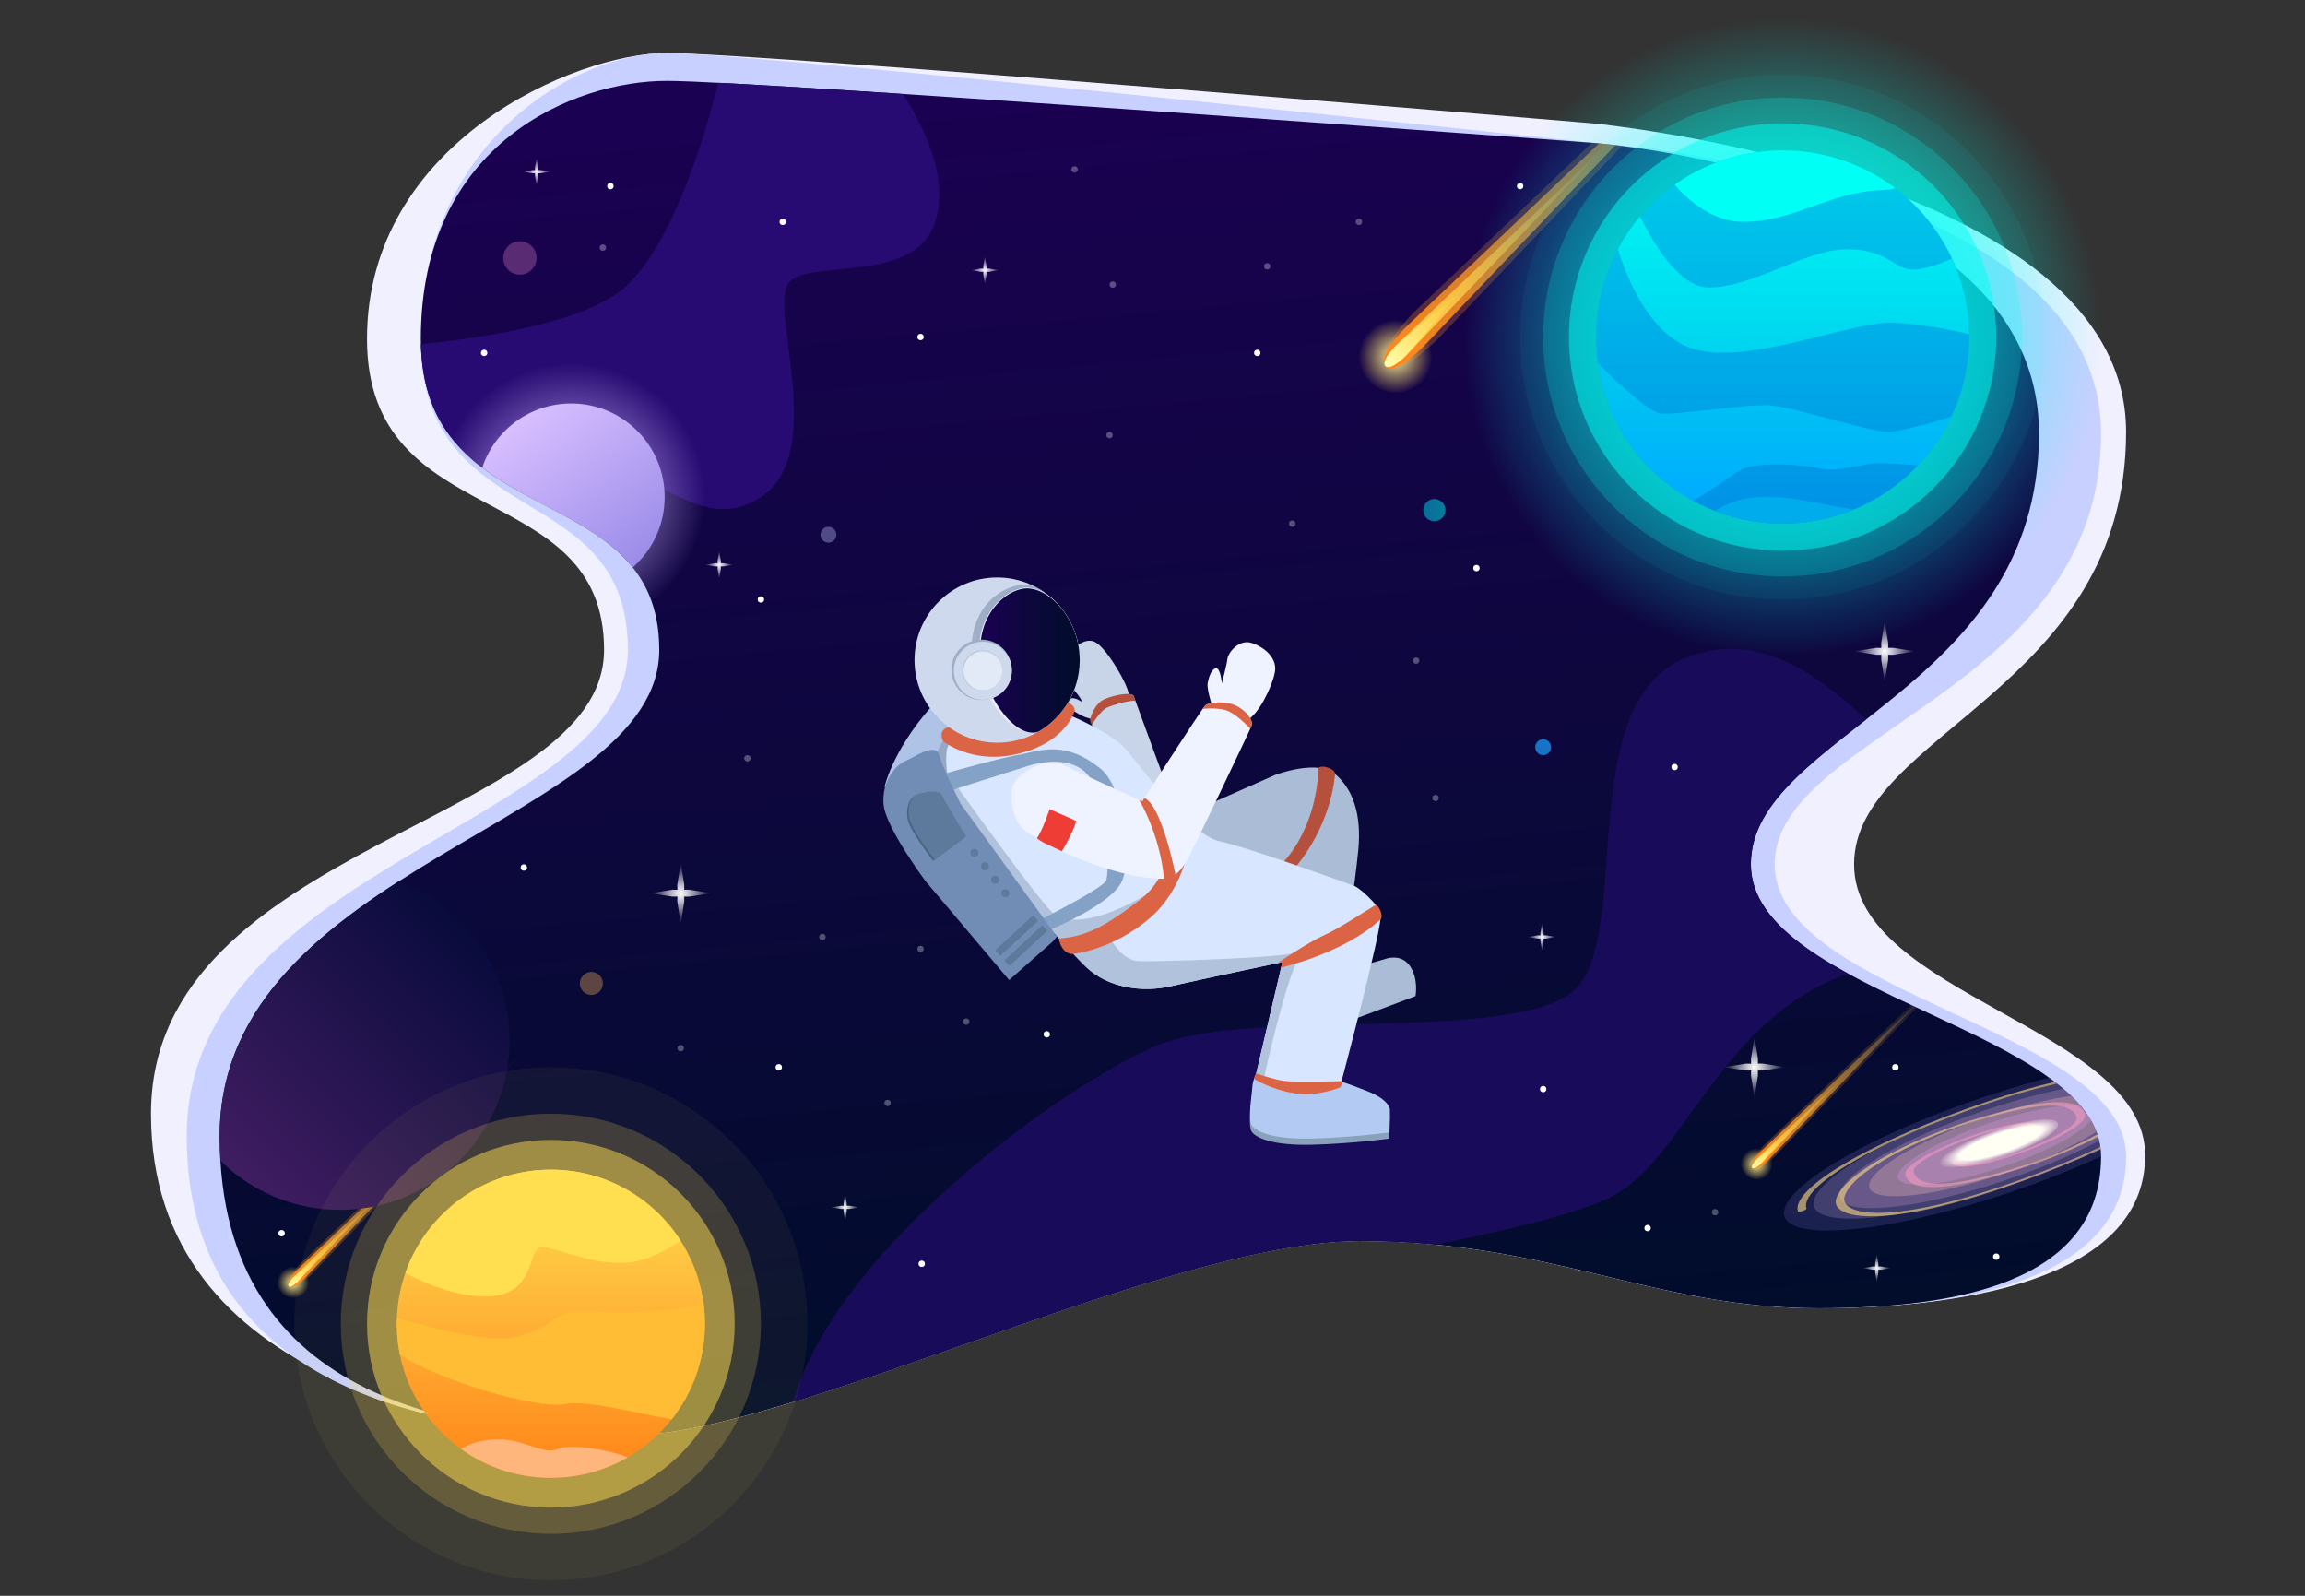 <?xml version="1.0" encoding="iso-8859-1"?>
<!-- Generator: Adobe Illustrator 23.0.0, SVG Export Plug-In . SVG Version: 6.00 Build 0)  -->
<svg version="1.1" id="&#x56FE;&#x5C42;_1" xmlns="http://www.w3.org/2000/svg" xmlns:xlink="http://www.w3.org/1999/xlink" x="0px"
	 y="0px" viewBox="0 0 1040 720" style="enable-background:new 0 0 1040 720;" xml:space="preserve">
<rect x="0" y="0" width="1040" height="720" fill="#333333" stroke="none"/>
<g>
	<path style="fill:#F0F0FF;" d="M68.126,502.485c0,122.764,144.437,145.121,215.87,145.121s242.66-87.666,329.337-87.666
		s132.763,30.334,207.032,30.334c61.152,0,147.509-11.644,147.509-68.977s-131.325-72.246-131.325-131.325
		s122.726-78.854,122.726-195.107S718.621,55.657,718.621,55.657S342.379,23.945,300.835,23.945S165.59,64.438,165.59,152.898
		s106.959,61.872,106.959,140.327S68.126,379.722,68.126,502.485z"/>
	<path style="fill:#C7D0FF;" d="M84.25,512.614c0,122.764,128.313,134.993,199.746,134.993s242.66-87.666,329.337-87.666
		s132.763,30.334,207.032,30.334c61.152,0,138.91-11.117,138.91-68.449s-158.558-72.774-158.558-131.853
		s147.271-78.1,147.271-194.353S718.621,64.438,718.621,64.438S342.379,23.945,300.835,23.945S189.874,64.438,189.874,152.898
		s93.424,61.872,93.424,140.327S84.25,389.85,84.25,512.614z"/>
	<g>
		<defs>
			<path id="SVGID_1_" d="M99.121,512.614c0,122.764,113.442,134.993,184.875,134.993s242.66-87.666,329.337-87.666
				s132.763,30.334,207.032,30.334c61.152,0,127.622-11.117,127.622-68.449s-158.02-72.774-158.02-131.853
				s130.014-78.1,130.014-194.353S718.621,64.438,718.621,64.438S342.379,36.487,300.835,36.487S189.874,64.438,189.874,152.898
				s107.578,61.872,107.578,140.327S99.121,389.85,99.121,512.614z"/>
		</defs>
		<clipPath id="SVGID_2_">
			<use xlink:href="#SVGID_1_"  style="overflow:visible;"/>
		</clipPath>
		<linearGradient id="SVGID_3_" gradientUnits="userSpaceOnUse" x1="480.268" y1="41.842" x2="535.102" y2="630.461">
			<stop  offset="0" style="stop-color:#1A0151"/>
			<stop  offset="1" style="stop-color:#000D2A"/>
		</linearGradient>
		<path style="clip-path:url(#SVGID_2_);fill:url(#SVGID_3_);" d="M99.121,512.614c0,122.764,113.442,134.993,184.875,134.993
			s242.66-87.666,329.337-87.666s132.763,30.334,207.032,30.334c61.152,0,127.622-11.117,127.622-68.449
			s-158.02-72.774-158.02-131.853s130.014-78.1,130.014-194.353S718.621,64.438,718.621,64.438S342.379,36.487,300.835,36.487
			S189.874,64.438,189.874,152.898s107.578,61.872,107.578,140.327S99.121,389.85,99.121,512.614z"/>
		<path style="clip-path:url(#SVGID_2_);fill:#180B59;" d="M391.512,649.398c0,0,47.478-35.116,87.431-52.136
			c39.953-17.02,215.531-37.266,251.005-58.944c35.474-21.679,50.524-92.985,125.234-104.451
			c74.71-11.466,48.194-74.352,25.262-78.114c-22.933-3.762-62.73-79.368-117.99-59.661
			c-55.259,19.708-23.548,131.504-54.543,152.645c-30.995,21.141-143.687,6.45-184.357,22.395
			c-40.67,15.945-153.631,96.197-167.561,169.212C342.064,713.358,391.512,649.398,391.512,649.398z"/>
		<path style="clip-path:url(#SVGID_2_);fill:#270B72;" d="M115.604,159.212c0,0,135.625,0.537,167.695-30.816
			S331.493,3.879,331.493,3.879l69.515,29.741c0,0,30.457,37.086,20.962,66.469c-9.496,29.382-59.123,15.766-66.648,28.307
			c-7.525,12.541,17.737,76.502-12.004,95.851s-47.119-18.633-98.36-18.633s-79.368,42.82-79.368,42.82L115.604,159.212z"/>
		<g style="opacity:0.3;clip-path:url(#SVGID_2_);">
			<circle style="fill:#FFFFFF;" cx="613.135" cy="100.089" r="1.433"/>
			<circle style="fill:#FFFFFF;" cx="307.127" cy="472.924" r="1.433"/>
			<circle style="fill:#FFFFFF;" cx="415.341" cy="428.133" r="1.433"/>
			<circle style="fill:#FFFFFF;" cx="773.842" cy="546.917" r="1.433"/>
			<circle style="fill:#FFFFFF;" cx="647.713" cy="360.052" r="1.433"/>
			<circle style="fill:#FFFFFF;" cx="500.621" cy="196.299" r="1.433"/>
			<circle style="fill:#FFFFFF;" cx="484.855" cy="76.44" r="1.433"/>
			<circle style="fill:#FFFFFF;" cx="571.748" cy="120.155" r="1.433"/>
			<circle style="fill:#FFFFFF;" cx="400.47" cy="497.648" r="1.433"/>
			<circle style="fill:#FFFFFF;" cx="435.944" cy="460.92" r="1.433"/>
			<circle style="fill:#FFFFFF;" cx="502.055" cy="128.396" r="1.433"/>
			<circle style="fill:#FFFFFF;" cx="272.011" cy="111.734" r="1.433"/>
			<circle style="fill:#FFFFFF;" cx="638.934" cy="298.062" r="1.433"/>
			<circle style="fill:#FFFFFF;" cx="583.036" cy="236.252" r="1.433"/>
			<circle style="fill:#FFFFFF;" cx="337.226" cy="342.136" r="1.433"/>
			<circle style="fill:#FFFFFF;" cx="371.088" cy="422.759" r="1.433"/>
		</g>
		<g style="clip-path:url(#SVGID_2_);">
			<circle style="fill:#FFFFFF;" cx="666.166" cy="256.318" r="1.433"/>
			<circle style="fill:#FFFFFF;" cx="755.568" cy="346.078" r="1.433"/>
			<circle style="fill:#FFFFFF;" cx="855.182" cy="481.523" r="1.433"/>
			<circle style="fill:#FFFFFF;" cx="900.689" cy="566.983" r="1.433"/>
			<circle style="fill:#FFFFFF;" cx="743.385" cy="554.084" r="1.433"/>
			<circle style="fill:#FFFFFF;" cx="415.878" cy="570.208" r="1.433"/>
			<circle style="fill:#FFFFFF;" cx="351.38" cy="481.523" r="1.433"/>
			<circle style="fill:#FFFFFF;" cx="127.07" cy="556.413" r="1.433"/>
			<circle style="fill:#FFFFFF;" cx="236.358" cy="391.405" r="1.433"/>
			<circle style="fill:#FFFFFF;" cx="343.318" cy="270.471" r="1.433"/>
			<circle style="fill:#FFFFFF;" cx="218.442" cy="159.212" r="1.433"/>
			<circle style="fill:#FFFFFF;" cx="685.874" cy="83.964" r="1.433"/>
			<circle style="fill:#FFFFFF;" cx="567.269" cy="159.212" r="1.433"/>
			<circle style="fill:#FFFFFF;" cx="353.172" cy="100.089" r="1.433"/>
			<circle style="fill:#FFFFFF;" cx="275.415" cy="83.964" r="1.433"/>
			<circle style="fill:#FFFFFF;" cx="696.266" cy="491.377" r="1.433"/>
			<circle style="fill:#FFFFFF;" cx="593.427" cy="413.98" r="1.433"/>
			<circle style="fill:#FFFFFF;" cx="472.314" cy="466.653" r="1.433"/>
			<circle style="fill:#FFFFFF;" cx="415.341" cy="152.046" r="1.433"/>
			<linearGradient id="SVGID_4_" gradientUnits="userSpaceOnUse" x1="642.159" y1="230.16" x2="652.192" y2="230.16">
				<stop  offset="0" style="stop-color:#00D4EF"/>
				<stop  offset="1" style="stop-color:#00F0F3"/>
			</linearGradient>
			<circle style="opacity:0.5;fill:url(#SVGID_4_);" cx="647.175" cy="230.16" r="5.017"/>
			<circle style="fill:#1673C8;" cx="696.266" cy="337.119" r="3.583"/>
			<circle style="fill:#5D4641;" cx="266.816" cy="443.72" r="5.196"/>
			<circle style="fill:#504B85;" cx="373.775" cy="241.268" r="3.583"/>
			<circle style="fill:#582B73;" cx="234.567" cy="116.393" r="7.525"/>
		</g>
		<g style="clip-path:url(#SVGID_2_);">
			<radialGradient id="SVGID_5_" cx="695.728" cy="422.759" r="6.44" gradientUnits="userSpaceOnUse">
				<stop  offset="0" style="stop-color:#FFFFFF"/>
				<stop  offset="1" style="stop-color:#FFFFFF;stop-opacity:0"/>
			</radialGradient>
			<polygon style="fill:url(#SVGID_5_);" points="697.509,423.457 702.158,422.725 697.509,421.993 696.474,421.993 
				696.474,420.957 695.742,416.309 695.009,420.957 695.03,422.013 693.974,421.993 689.299,422.725 693.974,423.457 
				695.03,423.437 695.009,424.492 695.742,429.208 696.474,424.492 696.463,423.447 			"/>
			<radialGradient id="SVGID_6_" cx="846.761" cy="572.179" r="6.44" gradientUnits="userSpaceOnUse">
				<stop  offset="0" style="stop-color:#FFFFFF"/>
				<stop  offset="1" style="stop-color:#FFFFFF;stop-opacity:0"/>
			</radialGradient>
			<polygon style="fill:url(#SVGID_6_);" points="848.542,572.878 853.191,572.145 848.542,571.413 847.507,571.413 
				847.507,570.378 846.775,565.729 846.042,570.378 846.063,571.434 845.007,571.413 840.332,572.145 845.007,572.878 
				846.063,572.857 846.042,573.913 846.775,578.629 847.507,573.913 847.497,572.867 			"/>
			<radialGradient id="SVGID_7_" cx="381.3" cy="544.768" r="6.44" gradientUnits="userSpaceOnUse">
				<stop  offset="0" style="stop-color:#FFFFFF"/>
				<stop  offset="1" style="stop-color:#FFFFFF;stop-opacity:0"/>
			</radialGradient>
			<polygon style="fill:url(#SVGID_7_);" points="383.081,545.466 387.729,544.734 383.081,544.002 382.045,544.002 
				382.046,542.966 381.313,538.318 380.581,542.966 380.602,544.022 379.546,544.002 374.87,544.734 379.546,545.466 
				380.602,545.445 380.581,546.501 381.313,551.217 382.046,546.501 382.035,545.456 			"/>
			<radialGradient id="SVGID_8_" cx="324.506" cy="254.884" r="6.44" gradientUnits="userSpaceOnUse">
				<stop  offset="0" style="stop-color:#FFFFFF"/>
				<stop  offset="1" style="stop-color:#FFFFFF;stop-opacity:0"/>
			</radialGradient>
			<polygon style="fill:url(#SVGID_8_);" points="326.287,255.583 330.935,254.851 326.287,254.118 325.251,254.119 
				325.251,253.083 324.519,248.435 323.787,253.083 323.807,254.139 322.752,254.118 318.076,254.851 322.752,255.583 
				323.807,255.562 323.787,256.618 324.519,261.334 325.251,256.618 325.241,255.573 			"/>
			<radialGradient id="SVGID_9_" cx="242.091" cy="77.515" r="6.44" gradientUnits="userSpaceOnUse">
				<stop  offset="0" style="stop-color:#FFFFFF"/>
				<stop  offset="1" style="stop-color:#FFFFFF;stop-opacity:0"/>
			</radialGradient>
			<polygon style="fill:url(#SVGID_9_);" points="243.873,78.213 248.521,77.481 243.873,76.749 242.837,76.749 242.837,75.713 
				242.105,71.065 241.373,75.713 241.393,76.769 240.337,76.749 235.662,77.481 240.337,78.213 241.393,78.193 241.373,79.249 
				242.105,83.964 242.837,79.249 242.827,78.203 			"/>
			<radialGradient id="SVGID_10_" cx="444.365" cy="121.947" r="6.44" gradientUnits="userSpaceOnUse">
				<stop  offset="0" style="stop-color:#FFFFFF"/>
				<stop  offset="1" style="stop-color:#FFFFFF;stop-opacity:0"/>
			</radialGradient>
			<polygon style="fill:url(#SVGID_10_);" points="446.146,122.645 450.794,121.913 446.146,121.181 445.11,121.181 445.11,120.145 
				444.378,115.497 443.646,120.145 443.666,121.201 442.611,121.181 437.935,121.913 442.611,122.645 443.666,122.625 
				443.646,123.681 444.378,128.396 445.11,123.681 445.1,122.635 			"/>
			<radialGradient id="SVGID_11_" cx="307.127" cy="403.051" r="13.798" gradientUnits="userSpaceOnUse">
				<stop  offset="0" style="stop-color:#FFFFFF"/>
				<stop  offset="1" style="stop-color:#FFFFFF;stop-opacity:0"/>
			</radialGradient>
			<polygon style="fill:url(#SVGID_11_);" points="310.943,404.547 320.904,402.979 310.943,401.41 308.724,401.41 308.725,399.191 
				307.156,389.231 305.587,399.191 305.631,401.453 303.368,401.41 293.35,402.979 303.368,404.547 305.631,404.504 
				305.587,406.766 307.156,416.871 308.725,406.766 308.703,404.525 			"/>
			<radialGradient id="SVGID_12_" cx="850.344" cy="293.942" r="13.798" gradientUnits="userSpaceOnUse">
				<stop  offset="0" style="stop-color:#FFFFFF"/>
				<stop  offset="1" style="stop-color:#FFFFFF;stop-opacity:0"/>
			</radialGradient>
			<polygon style="fill:url(#SVGID_12_);" points="854.161,295.438 864.121,293.869 854.161,292.3 851.942,292.301 851.942,290.082 
				850.373,280.122 848.804,290.082 848.848,292.344 846.586,292.3 836.568,293.869 846.586,295.438 848.848,295.394 
				848.804,297.657 850.373,307.762 851.942,297.657 851.92,295.416 			"/>
			<radialGradient id="SVGID_13_" cx="791.579" cy="481.524" r="13.798" gradientUnits="userSpaceOnUse">
				<stop  offset="0" style="stop-color:#FFFFFF"/>
				<stop  offset="1" style="stop-color:#FFFFFF;stop-opacity:0"/>
			</radialGradient>
			<polygon style="fill:url(#SVGID_13_);" points="795.396,483.02 805.356,481.451 795.396,479.882 793.177,479.883 
				793.177,477.664 791.608,467.704 790.039,477.664 790.083,479.926 787.821,479.882 777.803,481.451 787.821,483.02 
				790.083,482.976 790.039,485.239 791.608,495.343 793.177,485.239 793.155,482.998 			"/>
		</g>
		<g style="clip-path:url(#SVGID_2_);">
			
				<radialGradient id="SVGID_14_" cx="-1476.366" cy="-3065.193" r="16.662" gradientTransform="matrix(0.707 0.707 -0.707 0.707 -493.674 3371.834)" gradientUnits="userSpaceOnUse">
				<stop  offset="0" style="stop-color:#FFFFB2"/>
				<stop  offset="0.321" style="stop-color:#FFF18E;stop-opacity:0.679"/>
				<stop  offset="0.773" style="stop-color:#FFE060;stop-opacity:0.227"/>
				<stop  offset="1" style="stop-color:#FFD94E;stop-opacity:0"/>
			</radialGradient>
			<circle style="fill:url(#SVGID_14_);" cx="629.797" cy="160.466" r="16.662"/>
			
				<linearGradient id="SVGID_15_" gradientUnits="userSpaceOnUse" x1="-1476.365" y1="-3058.564" x2="-1476.365" y2="-3418.32" gradientTransform="matrix(0.707 0.707 -0.707 0.707 -493.674 3371.834)">
				<stop  offset="0" style="stop-color:#FF8418"/>
				<stop  offset="1" style="stop-color:#FFDF52;stop-opacity:0"/>
			</linearGradient>
			<path style="opacity:0.3;fill:url(#SVGID_15_);" d="M625.211,165.256c-5.802-5.802,12.826-24.429,12.826-24.429L879.597-89.13
				L649.436,152.227C649.436,152.227,631.013,171.057,625.211,165.256z"/>
			
				<linearGradient id="SVGID_16_" gradientUnits="userSpaceOnUse" x1="-1476.365" y1="-3058.564" x2="-1476.365" y2="-3316.881" gradientTransform="matrix(0.707 0.707 -0.707 0.707 -493.674 3371.834)">
				<stop  offset="0" style="stop-color:#FF8418"/>
				<stop  offset="1" style="stop-color:#FFDF52;stop-opacity:0"/>
			</linearGradient>
			<path style="fill:url(#SVGID_16_);" d="M625.184,165.229c-4.254-4.254,9.121-17.629,9.121-17.629L807.842-17.429L642.664,155.959
				C642.664,155.959,629.439,169.483,625.184,165.229z"/>
			
				<linearGradient id="SVGID_17_" gradientUnits="userSpaceOnUse" x1="-1476.365" y1="-3058.564" x2="-1476.365" y2="-3199.714" gradientTransform="matrix(0.707 0.707 -0.707 0.707 -493.674 3371.834)">
				<stop  offset="0" style="stop-color:#FFDF52"/>
				<stop  offset="1" style="stop-color:#FFD94E;stop-opacity:0"/>
			</linearGradient>
			<path style="fill:url(#SVGID_17_);" d="M625.15,165.195c-2.32-2.32,4.988-9.629,4.988-9.629l94.82-90.18l-90.261,94.739
				C634.698,160.125,627.471,167.515,625.15,165.195z"/>
			
				<linearGradient id="SVGID_18_" gradientUnits="userSpaceOnUse" x1="-1476.365" y1="-3058.564" x2="-1476.365" y2="-3107.318" gradientTransform="matrix(0.707 0.707 -0.707 0.707 -493.674 3371.834)">
				<stop  offset="0" style="stop-color:#FFFFB2"/>
				<stop  offset="1" style="stop-color:#FFD94E;stop-opacity:0"/>
			</linearGradient>
			<path style="fill:url(#SVGID_18_);" d="M625.15,165.195c-2.32-2.32,4.988-9.629,4.988-9.629l29.486-24.845l-24.927,29.405
				C634.698,160.125,627.471,167.515,625.15,165.195z"/>
		</g>
		<g style="clip-path:url(#SVGID_2_);">
			
				<radialGradient id="SVGID_19_" cx="-1103.471" cy="-2922.729" r="7.218" gradientTransform="matrix(0.707 0.707 -0.707 0.707 -493.674 3371.834)" gradientUnits="userSpaceOnUse">
				<stop  offset="0" style="stop-color:#FFFFB2"/>
				<stop  offset="0.321" style="stop-color:#FFF18E;stop-opacity:0.679"/>
				<stop  offset="0.773" style="stop-color:#FFE060;stop-opacity:0.227"/>
				<stop  offset="1" style="stop-color:#FFD94E;stop-opacity:0"/>
			</radialGradient>
			<circle style="fill:url(#SVGID_19_);" cx="792.736" cy="524.881" r="7.218"/>
			
				<linearGradient id="SVGID_20_" gradientUnits="userSpaceOnUse" x1="-1103.471" y1="-2919.857" x2="-1103.471" y2="-3075.708" gradientTransform="matrix(0.707 0.707 -0.707 0.707 -493.674 3371.834)">
				<stop  offset="0" style="stop-color:#FF8418"/>
				<stop  offset="1" style="stop-color:#FFDF52;stop-opacity:0"/>
			</linearGradient>
			<path style="opacity:0.3;fill:url(#SVGID_20_);" d="M790.749,526.955c-2.513-2.513,5.556-10.583,5.556-10.583l104.647-99.62
				l-99.709,104.559C801.244,521.311,793.263,529.469,790.749,526.955z"/>
			
				<linearGradient id="SVGID_21_" gradientUnits="userSpaceOnUse" x1="-1103.471" y1="-2919.857" x2="-1103.471" y2="-3031.763" gradientTransform="matrix(0.707 0.707 -0.707 0.707 -493.674 3371.834)">
				<stop  offset="0" style="stop-color:#FF8418"/>
				<stop  offset="1" style="stop-color:#FFDF52;stop-opacity:0"/>
			</linearGradient>
			<path style="fill:url(#SVGID_21_);" d="M790.738,526.944c-1.843-1.843,3.951-7.637,3.951-7.637l75.178-71.492l-71.557,75.114
				C798.31,522.928,792.581,528.787,790.738,526.944z"/>
			
				<linearGradient id="SVGID_22_" gradientUnits="userSpaceOnUse" x1="-1103.471" y1="-2919.857" x2="-1103.471" y2="-2981.005" gradientTransform="matrix(0.707 0.707 -0.707 0.707 -493.674 3371.834)">
				<stop  offset="0" style="stop-color:#FFDF52"/>
				<stop  offset="1" style="stop-color:#FFD94E;stop-opacity:0"/>
			</linearGradient>
			<path style="fill:url(#SVGID_22_);" d="M790.723,526.929c-1.005-1.005,2.161-4.171,2.161-4.171l41.077-39.067l-39.102,41.042
				C794.859,524.733,791.728,527.934,790.723,526.929z"/>
			
				<linearGradient id="SVGID_23_" gradientUnits="userSpaceOnUse" x1="-1103.471" y1="-2919.857" x2="-1103.471" y2="-2940.978" gradientTransform="matrix(0.707 0.707 -0.707 0.707 -493.674 3371.834)">
				<stop  offset="0" style="stop-color:#FFFFB2"/>
				<stop  offset="1" style="stop-color:#FFD94E;stop-opacity:0"/>
			</linearGradient>
			<path style="fill:url(#SVGID_23_);" d="M790.723,526.929c-1.005-1.005,2.161-4.171,2.161-4.171l12.774-10.763l-10.799,12.739
				C794.859,524.733,791.728,527.934,790.723,526.929z"/>
		</g>
		<g style="clip-path:url(#SVGID_2_);">
			
				<radialGradient id="SVGID_24_" cx="-1532.684" cy="-2418.011" r="7.218" gradientTransform="matrix(0.707 0.707 -0.707 0.707 -493.674 3371.834)" gradientUnits="userSpaceOnUse">
				<stop  offset="0" style="stop-color:#FFFFB2"/>
				<stop  offset="0.321" style="stop-color:#FFF18E;stop-opacity:0.679"/>
				<stop  offset="0.773" style="stop-color:#FFE060;stop-opacity:0.227"/>
				<stop  offset="1" style="stop-color:#FFD94E;stop-opacity:0"/>
			</radialGradient>
			<circle style="fill:url(#SVGID_24_);" cx="132.347" cy="578.271" r="7.218"/>
			
				<linearGradient id="SVGID_25_" gradientUnits="userSpaceOnUse" x1="-1532.684" y1="-2415.139" x2="-1532.684" y2="-2570.99" gradientTransform="matrix(0.707 0.707 -0.707 0.707 -493.674 3371.834)">
				<stop  offset="0" style="stop-color:#FF8418"/>
				<stop  offset="1" style="stop-color:#FFDF52;stop-opacity:0"/>
			</linearGradient>
			<path style="opacity:0.3;fill:url(#SVGID_25_);" d="M130.361,580.345c-2.513-2.513,5.556-10.583,5.556-10.583l104.647-99.62
				l-99.709,104.559C140.855,574.701,132.874,582.859,130.361,580.345z"/>
			
				<linearGradient id="SVGID_26_" gradientUnits="userSpaceOnUse" x1="-1532.684" y1="-2415.139" x2="-1532.684" y2="-2527.045" gradientTransform="matrix(0.707 0.707 -0.707 0.707 -493.674 3371.834)">
				<stop  offset="0" style="stop-color:#FF8418"/>
				<stop  offset="1" style="stop-color:#FFDF52;stop-opacity:0"/>
			</linearGradient>
			<path style="fill:url(#SVGID_26_);" d="M130.349,580.334c-1.843-1.843,3.951-7.637,3.951-7.637l75.178-71.492l-71.557,75.114
				C137.921,576.318,132.192,582.177,130.349,580.334z"/>
			
				<linearGradient id="SVGID_27_" gradientUnits="userSpaceOnUse" x1="-1532.684" y1="-2415.139" x2="-1532.684" y2="-2476.287" gradientTransform="matrix(0.707 0.707 -0.707 0.707 -493.674 3371.834)">
				<stop  offset="0" style="stop-color:#FFDF52"/>
				<stop  offset="1" style="stop-color:#FFD94E;stop-opacity:0"/>
			</linearGradient>
			<path style="fill:url(#SVGID_27_);" d="M130.334,580.319c-1.005-1.005,2.161-4.171,2.161-4.171l41.077-39.067l-39.102,41.042
				C134.47,578.123,131.339,581.324,130.334,580.319z"/>
			
				<linearGradient id="SVGID_28_" gradientUnits="userSpaceOnUse" x1="-1532.684" y1="-2415.139" x2="-1532.684" y2="-2436.26" gradientTransform="matrix(0.707 0.707 -0.707 0.707 -493.674 3371.834)">
				<stop  offset="0" style="stop-color:#FFFFB2"/>
				<stop  offset="1" style="stop-color:#FFD94E;stop-opacity:0"/>
			</linearGradient>
			<path style="fill:url(#SVGID_28_);" d="M130.334,580.319c-1.005-1.005,2.161-4.171,2.161-4.171l12.774-10.763l-10.799,12.739
				C134.47,578.123,131.339,581.324,130.334,580.319z"/>
		</g>
		
			<linearGradient id="SVGID_29_" gradientUnits="userSpaceOnUse" x1="1574.542" y1="3818.837" x2="1727.676" y2="3818.837" gradientTransform="matrix(0.707 -0.707 0.707 0.707 -3714.464 -1063.508)">
			<stop  offset="0" style="stop-color:#401D61"/>
			<stop  offset="1" style="stop-color:#090B3D"/>
		</linearGradient>
		<circle style="clip-path:url(#SVGID_2_);fill:url(#SVGID_29_);" cx="153.372" cy="469.306" r="76.567"/>
		<g style="clip-path:url(#SVGID_2_);">
			
				<ellipse transform="matrix(0.947 -0.321 0.321 0.947 -118.135 316.798)" style="opacity:0.3;fill:#58569F;" cx="900.689" cy="516.294" rx="100.689" ry="22.268"/>
			
				<ellipse transform="matrix(0.947 -0.321 0.321 0.947 -118.135 316.798)" style="opacity:0.4;fill:#786C9E;" cx="900.689" cy="516.294" rx="86.676" ry="19.169"/>
			
				<ellipse transform="matrix(0.947 -0.321 0.321 0.947 -118.135 316.798)" style="opacity:0.5;fill:#8F72A4;" cx="900.689" cy="516.294" rx="74.265" ry="16.424"/>
			
				<ellipse transform="matrix(0.947 -0.321 0.321 0.947 -118.135 316.798)" style="opacity:0.6;fill:#AF8DA1;" cx="900.689" cy="516.294" rx="60.253" ry="13.325"/>
			
				<ellipse transform="matrix(0.947 -0.321 0.321 0.947 -118.135 316.798)" style="fill:#A981AF;" cx="900.689" cy="516.294" rx="46.641" ry="10.315"/>
			<g style="opacity:0.6;">
				
					<radialGradient id="SVGID_30_" cx="1530.55" cy="5627.268" r="83.428" gradientTransform="matrix(0.897 -0.304 0.071 0.208 -861.2 -189.222)" gradientUnits="userSpaceOnUse">
					<stop  offset="0.666" style="stop-color:#F198BF"/>
					<stop  offset="0.999" style="stop-color:#FFDC80"/>
				</radialGradient>
				<path style="fill:url(#SVGID_30_);" d="M903.242,536.137c-21.03,7.136-39.377,11.43-53.058,12.419
					c-7.807,0.564-13.942,0.029-17.742-1.548c-3.443-1.429-4.827-3.687-3.898-6.36c1.063-3.059,3.942-6.467,8.556-10.128
					c4.221-3.35,9.79-6.839,16.553-10.369c11.527-6.017,25.811-11.749,39.192-15.728c14.516-4.316,25.417-6.616,33.324-7.032
					c8.455-0.445,13.222,1.277,14.575,5.264c0.755,2.225-3.075,5.686-10.784,9.746c-8.562,4.51-20.884,9.192-31.391,11.928
					c-7.413,1.93-12.892,2.496-15.845,1.636c-2.186-0.637-2.211-1.828-2.211-1.878c0-0.258,0.858-0.742,1.912-1.08
					c1.055-0.339,1.911-0.405,1.912-0.149l0,0c0,0.011,0.037,1.083,1.984,1.634c2.523,0.714,6.954,0.255,13.171-1.364
					c9.355-2.436,20.346-6.615,28.001-10.647c6.746-3.553,10.097-6.583,9.435-8.531c-2.46-7.249-16.586-6.766-44.458,1.521
					c-12.377,3.68-25.64,9.008-36.388,14.619c-9.464,4.94-21.265,12.321-23.734,19.425c-0.88,2.531,0.442,4.674,3.722,6.035
					c3.618,1.501,9.442,2.012,16.844,1.477c12.867-0.93,30.171-4.985,50.041-11.728c24.87-8.439,46.931-18.009,62.12-26.947
					c14.694-8.647,21.901-16.015,20.295-20.747c-0.079-0.232,0.712-0.709,1.765-1.066c1.053-0.357,1.971-0.459,2.049-0.228
					c1.685,4.965-5.874,12.694-21.283,21.762C952.054,517.4,929.09,527.367,903.242,536.137z"/>
			</g>
			<g style="opacity:0.6;">
				
					<radialGradient id="SVGID_31_" cx="-6002.774" cy="-6262.178" r="83.428" gradientTransform="matrix(-0.897 0.304 -0.071 -0.208 -4936.182 1040.141)" gradientUnits="userSpaceOnUse">
					<stop  offset="0.666" style="stop-color:#F198BF"/>
					<stop  offset="0.999" style="stop-color:#FFDC80"/>
				</radialGradient>
				<path style="fill:url(#SVGID_31_);" d="M915.575,525.97c-2.681,0.91-5.353,1.762-7.992,2.546
					c-14.516,4.316-25.417,6.616-33.324,7.032c-8.455,0.445-13.222-1.277-14.575-5.265c-0.755-2.225,3.075-5.686,10.784-9.746
					c8.562-4.51,20.884-9.192,31.391-11.928c7.413-1.93,12.892-2.496,15.845-1.636c2.186,0.637,2.211,1.828,2.211,1.878
					c0,0.258-0.859,0.741-1.912,1.08c-1.055,0.339-1.911,0.405-1.912,0.149l0,0c0-0.011-0.037-1.084-1.984-1.634
					c-2.523-0.714-6.954-0.255-13.171,1.364c-9.355,2.436-20.346,6.615-28.001,10.647c-6.746,3.553-10.097,6.583-9.435,8.531
					c2.46,7.249,16.586,6.766,44.457-1.521c12.377-3.68,25.64-9.008,36.388-14.619c9.464-4.941,21.265-12.321,23.734-19.425
					c0.88-2.531-0.442-4.674-3.722-6.035c-3.618-1.501-9.442-2.012-16.844-1.477c-12.867,0.93-30.171,4.985-50.041,11.728
					c-24.87,8.439-46.931,18.009-62.12,26.947c-14.694,8.647-21.901,16.015-20.295,20.747c0.079,0.232-0.712,0.709-1.765,1.066
					c-1.053,0.357-1.971,0.459-2.049,0.228c-1.685-4.965,5.874-12.694,21.283-21.762c15.849-9.327,38.813-19.294,64.661-28.064
					c21.03-7.136,39.377-11.43,53.058-12.419c7.807-0.564,13.942-0.029,17.742,1.548c3.443,1.428,4.827,3.687,3.898,6.36
					c-1.063,3.059-3.942,6.467-8.556,10.129c-4.221,3.35-9.79,6.839-16.553,10.369C937.522,517.619,926.489,522.266,915.575,525.97z
					"/>
			</g>
			
				<radialGradient id="SVGID_32_" cx="1311.945" cy="5614.318" r="29.514" gradientTransform="matrix(0.947 -0.321 0.071 0.208 -738.28 -230.932)" gradientUnits="userSpaceOnUse">
				<stop  offset="0.666" style="stop-color:#FFFFF4"/>
				<stop  offset="0.999" style="stop-color:#FFFFF4;stop-opacity:0"/>
			</radialGradient>
			<path style="fill:url(#SVGID_32_);" d="M928.554,506.838c1.155,3.404-10.385,10.396-25.774,15.618
				c-15.39,5.222-28.802,6.696-29.957,3.293c-1.155-3.404,10.385-10.396,25.774-15.618
				C913.987,504.909,927.399,503.435,928.554,506.838z"/>
		</g>
		<g style="clip-path:url(#SVGID_2_);">
			<radialGradient id="SVGID_33_" cx="257.678" cy="224.248" r="60.377" gradientUnits="userSpaceOnUse">
				<stop  offset="0" style="stop-color:#CDB4FD"/>
				<stop  offset="1" style="stop-color:#CCB5FC;stop-opacity:0"/>
			</radialGradient>
			<circle style="fill:url(#SVGID_33_);" cx="257.679" cy="224.248" r="60.377"/>
			<linearGradient id="SVGID_34_" gradientUnits="userSpaceOnUse" x1="232.508" y1="191.37" x2="283.829" y2="258.407">
				<stop  offset="0" style="stop-color:#D7BEFF"/>
				<stop  offset="1" style="stop-color:#9B8CE9"/>
			</linearGradient>
			<circle style="fill:url(#SVGID_34_);" cx="257.679" cy="224.248" r="42.211"/>
		</g>
		<g style="clip-path:url(#SVGID_2_);">
			<path style="fill:#95A9C6;" d="M427.07,355.951c-0.677-1.697-9.35-18.135-9.35-18.135l9.47-14.86l12.995,14.185L427.07,355.951z"
				/>
			<path style="fill:#AEC3E5;" d="M399.081,355.09c0,0,3.469-16.081,20.515-35.544c17.046-19.462,10.802,5.005,10.802,5.005
				l-9.127,17.711L399.081,355.09z"/>
			<path style="fill:#C8D4E8;" d="M495.938,324.327c0,0-4.131,1.307-10.775-3.117c-4.604-2.249-2.747-5.196-2.747-5.196
				s0.582-2.603,5.733,0.639c-0.649-3.524-12.031-12.905-9.573-17.366c2.458-4.46,10.1-12.425,15.539-9.601
				c5.439,2.824,15.602,20.513,15.195,24.198S495.938,324.327,495.938,324.327z"/>
			<path style="fill:#C8D4E8;" d="M499.932,357.401l-7.954-33.288c0,0,1.72-6.772,6.558-8.743
				c4.837-1.971,12.326-3.296,13.007-1.218s17.377,47.299,17.377,47.299l-10.479,7.92L499.932,357.401z"/>
			<path style="fill:#B5503C;" d="M511.543,314.152c-0.681-2.078-8.17-0.753-13.007,1.218c-4.837,1.971-6.558,8.743-6.558,8.743
				s-0.222,0.256-0.027,1.313c0.195,1.057,0.644,1.521,0.644,1.521s4.104-6.403,6.794-7.627s10.075-3.39,12.878-3.138
				C511.87,315.086,511.615,314.373,511.543,314.152z"/>
			<path style="fill:#ABBCD6;" d="M530.491,369.52l44.969-19.938c0,0,18.909-7.125,26.889-0.396
				c7.979,6.729,12.058,18.001,10.508,34.318s-6.497,47.832-6.497,47.832l-31.12-14.674L530.491,369.52z"/>
			<path style="fill:#B5503C;" d="M578.146,389.895c0,0,15.604-14.055,16.76-43.472c1.922-1.503,7.583,0.552,7.444,2.763
				c-0.139,2.212-1.839,23.657-19.117,43.597C579.031,391.736,578.146,389.895,578.146,389.895z"/>
			<path style="fill:#ABBCD6;" d="M596.479,440.989l28.874-8.413c0,0,6.821-2.531,10.808,3.293s2.498,13.567,2.498,13.567
				l-30.502,11.445L596.479,440.989z"/>
			<path style="fill:#8AA1BC;" d="M566.869,487.257c0,0-1.713,2.397-1.911,6.094c-0.198,3.697-2.234,14.908,0.013,17.569
				c2.247,2.661,9.595,5.994,27.084,5.557c17.489-0.438,34.78-2.742,34.78-2.742l0.236-9.854c0,0,0.634-4.51-10.258-8.801
				s-13.624-4.813-13.624-4.813s-20.06-3.189-21.476-2.928C580.297,487.599,566.869,487.257,566.869,487.257z"/>
			<path style="fill:#B3CBF2;" d="M566.94,484.462c0,0-1.713,2.397-1.911,6.094c-0.198,3.697-2.234,14.908,0.013,17.569
				c2.247,2.661,9.595,5.994,27.084,5.557c17.489-0.438,34.78-2.742,34.78-2.742l0.236-9.854c0,0,0.634-4.51-10.258-8.801
				c-10.892-4.291-13.624-4.813-13.624-4.813s-20.06-3.189-21.476-2.928C580.368,484.803,566.94,484.462,566.94,484.462z"/>
			<path style="fill:#D9E6FF;" d="M480.934,321.988c0,0,20.257,8.112,27.23,16.301c6.973,8.189,29.138,38.539,42.028,41.267
				c12.89,2.728,59.543,19.643,61.115,20.265c1.572,0.621,10.529,7.717,11.646,12.794c1.117,5.077-18.416,78.081-18.416,78.081
				s-9.974,4.204-20.281,2.641c-10.307-1.564-18.106-6.322-18.106-6.322l12.479-52.941c0,0-38.569,8.194-50.806,10.993
				c-12.237,2.799-27.913,0.767-37.886-8.874s-45.444-49.929-54.976-63.112c-5.552-7.678-10.395-31.725-6.855-37.236
				C431.645,330.334,480.934,321.988,480.934,321.988z"/>
			<g>
				<path style="fill:#B1C2DD;" d="M570.122,487.12c9.55-42.821,14.667-52.5,14.667-52.5l-6.267-0.092l-12.177,51.662
					C567.428,486.558,568.679,486.879,570.122,487.12z"/>
				<path style="fill:#B1C2DD;" d="M576.625,434.5l-0.288-0.004l-0.026,0.071C576.42,434.543,576.524,434.521,576.625,434.5z"/>
			</g>
			<path style="fill:#B1C2DD;" d="M583.061,430.157c-8.486,2.105-61.465,3.85-69.366,3.483s-13.116-10.884-13.116-10.884
				l-18.55,5.218c3.3,3.555,6.047,6.42,7.907,8.218c9.973,9.641,25.649,11.673,37.886,8.874
				c12.237-2.799,50.806-10.993,50.806-10.993l-0.151,0.641C579.874,433.649,581.447,432.18,583.061,430.157z"/>
			<path style="fill:#B1C2DD;" d="M475.793,412.563c-5.349-3.57-44.008-57.718-44.008-57.718l-3.252,0.821
				c0.042,0.197,0.086,0.393,0.129,0.59l33.598,49.684c5.835,6.671,11.685,13.225,16.668,18.67l11.078,0.093
				c0,0,21.001-8.199,27.345-21.104C493.735,417.38,481.142,416.133,475.793,412.563z"/>
			<path style="fill:#83A2C6;" d="M427.224,348.778c0,0,26.09-7.453,33.67-8.414c9.708-2.264,20.373-5.684,35.093,5.997
				c11.364,8.292,14.833,40.991,10.177,51.321c-4.656,10.33-32.013,21.663-32.013,21.663l-4.176-4.664
				c0,0,27.991-14.033,29.169-17.529c1.178-3.496,1.685-33.496-7.211-46.143c-8.896-12.648-29.182-5.087-29.182-5.087
				l-33.987,10.783C428.764,356.704,427.401,351.619,427.224,348.778z"/>
			<path style="fill:#DB6445;" d="M579.172,487.69c-4.144-0.627-11.928-3.175-12.397-3.329c0,0-0.568,0.752-0.709,1.212
				s0.083,1.442,0.083,1.442s7.799,4.758,18.106,6.322c10.307,1.564,20.281-2.641,20.281-2.641s0.751-0.867,0.83-1.428
				c0.079-0.561-0.083-1.442-0.083-1.442S583.446,488.337,579.172,487.69z"/>
			<path style="fill:#DB6445;" d="M530.07,367.23c0,0,0.938,25.878-15.491,38.558c-16.429,12.68-24.759,16.694-36.716,17.655
				c0.079,2.024,1.2,4.134,2.105,5.113c2.166,2.343,4.307,1.823,4.307,1.823s17.583-1.663,34.426-16.059
				c16.842-14.395,18.671-37.464,18.671-37.464L530.07,367.23z"/>
			<path style="fill:#DB6445;" d="M430.903,328.284c0,0-2.935-1.099-5.11,0.941c-2.175,2.04-0.117,5.304-0.117,5.304
				s11.976,9.636,30.653,6.198c23.963-4.412,28.305-19.42,28.305-19.42s1.15-1.669-1.386-3.57c-2.536-1.901-4.729-0.951-4.729-0.951
				l-23.31,9.939L430.903,328.284z"/>
			<circle style="fill:#CED9ED;" cx="449.889" cy="297.827" r="37.266"/>
			<path style="fill:#9DAEC6;" d="M486.539,291.08c2.43,13.198-2.417,26.051-11.695,34.43c-1.079,1.077-4.24,3.487-6.263,4.581
				c-9.719,3.611-14.965-20.927-29.422-29.196c-3.726-20.241,6.606-34.372,21.231-37.064
				C469.2,262.21,483.744,275.899,486.539,291.08z"/>
			<path style="fill:#E5EEF9;" d="M486.539,291.08c2.43,13.198-2.417,26.051-11.695,34.43c-1.079,1.077-4.24,3.487-6.263,4.581
				c-9.719,3.611-24.625-12.044-26.185-29.428c-3.726-20.241,8.772-33.495,18.815-35.344
				C471.254,263.471,483.744,275.899,486.539,291.08z"/>
			<linearGradient id="SVGID_35_" gradientUnits="userSpaceOnUse" x1="442.262" y1="298.027" x2="487.161" y2="298.027">
				<stop  offset="0" style="stop-color:#1A0151"/>
				<stop  offset="1" style="stop-color:#000D2A"/>
			</linearGradient>
			<path style="fill:url(#SVGID_35_);" d="M486.539,291.08c2.43,13.198-2.417,26.051-11.695,34.43
				c-1.079,1.077-4.24,3.487-6.263,4.581c-9.719,3.611-22.789-13.948-25.624-29.349c-3.726-20.241,8.276-33.221,18.319-35.07
				C471.319,263.824,483.744,275.899,486.539,291.08z"/>
			<circle style="fill:#9DAEC6;" cx="442.864" cy="302.218" r="13.616"/>
			<circle style="fill:#CED9ED;" cx="443.474" cy="302.638" r="13.093"/>
			<circle style="fill:#B4C3D8;" cx="443.241" cy="302.478" r="8.969"/>
			<circle style="fill:#E2EAF7;" cx="443.474" cy="302.638" r="8.77"/>
			<path style="fill:#EEF3FF;" d="M546.708,317.895c0,0-2.277-7.232-1.818-9.685c0.459-2.453,1.573-6.301,3.687-6.69
				c2.114-0.389,2.707,6.789,2.707,6.789s2.273-8.434,2.524-11.031s5.06-9.129,11.073-7.139c6.014,1.99,11.906,7.281,10.19,13.791
				c-1.253,6.06-7.17,18.444-12.517,21.068C558.591,322.266,546.708,317.895,546.708,317.895z"/>
			<path style="fill:#EEF3FF;" d="M456.889,354.652c3.604-8.132,17.408-12.313,21.242-10.287s37.231,17.193,37.231,17.193
				s26.494-41.13,28.317-43.105c1.822-1.975,10.155-2.234,14.615,0.224c4.46,2.458,7.001,6.362,6.477,8.463
				s-27.706,58.295-27.706,58.295s-4.003,8.935-9.511,10.677c-5.509,1.743-33.704-1.993-63.053-19.908
				C453.878,369.962,456.889,354.652,456.889,354.652z"/>
			<path style="fill:#DB6445;" d="M558.294,318.677c-4.46-2.458-12.793-2.199-14.615-0.224c-0.162,0.175-0.518,0.66-1.033,1.395
				c0,0,7.492-0.899,11.783,1.112c4.291,2.011,9.678,7.786,9.678,7.786l0,0c0.387-0.872,0.619-1.43,0.663-1.606
				C565.295,325.039,562.755,321.135,558.294,318.677z"/>
			<path style="fill:#DB6445;" d="M513.98,360.929c0,0,9.271,15.051,11.245,35.533c3.108,1.77,5.132-1.889,5.132-1.889
				s-6.106-31.152-14.009-34.544c-0.964,1.596-0.985,1.528-0.985,1.528L513.98,360.929z"/>
			<path style="fill:#ED3D35;" d="M467.859,378.196c1.89,1.778,6.803,3.73,11.204,5.864c2.593-3.727,6.994-13.464,6.401-13.719
				s-11.902-5.278-11.902-5.278S470.643,374.1,467.859,378.196z"/>
			<path style="fill:#DB6445;" d="M576.293,434.571l2.335-0.497l-0.584,2.476c0,0,28.384-6.446,44.828-21.706
				c1.62-1.783-1.066-6.765-2.132-6.472c-1.066,0.293-15.482,10.052-23.055,13.45S576.293,434.571,576.293,434.571z"/>
			<path style="fill:#718DB5;" d="M475.072,424.72l-19.736,17.478l-37.724-44.61c0,0-18.146-24.35-18.97-34.764
				c-0.92-11.622,6.818-18.379,9.892-19.492s13.522-8.683,15.153-2.79s9.712,22.077,9.712,22.077l43.463,59.949L475.072,424.72z"/>
			<path style="fill:#47637F;" d="M421.02,388.399l14.255-10.64c0,0-8.989-14.194-10.616-18.085
				c-1.452-3.471-8.16-1.777-11.443-0.808c-3.283,0.969-5.319,7.72-2.839,13.275S421.02,388.399,421.02,388.399z"/>
			<path style="fill:#5D799B;" d="M421.66,387.917l14.255-10.64c0,0-8.989-14.194-10.616-18.085
				c-1.452-3.471-8.16-1.777-11.443-0.808c-3.283,0.969-5.319,7.72-2.839,13.275C413.496,377.214,421.66,387.917,421.66,387.917z"/>
			
				<rect x="451.22" y="424.991" transform="matrix(0.735 -0.678 0.678 0.735 -166.668 426.862)" style="fill:#5D799B;" width="23.291" height="3.404"/>
			
				<rect x="447.107" y="420.466" transform="matrix(0.735 -0.678 0.678 0.735 -164.689 422.875)" style="fill:#5D799B;" width="23.291" height="3.404"/>
			<circle style="fill:#5D799B;" cx="439.665" cy="384.784" r="1.792"/>
			<circle style="fill:#5D799B;" cx="444.422" cy="390.831" r="1.792"/>
			<circle style="fill:#5D799B;" cx="449.002" cy="396.91" r="1.792"/>
			<circle style="fill:#5D799B;" cx="453.582" cy="402.989" r="1.792"/>
		</g>
	</g>
	<g>
		<radialGradient id="SVGID_36_" cx="804.3" cy="152.046" r="144.046" gradientUnits="userSpaceOnUse">
			<stop  offset="0" style="stop-color:#00FFF4"/>
			<stop  offset="0.999" style="stop-color:#00FFF4;stop-opacity:0"/>
		</radialGradient>
		<circle style="fill:url(#SVGID_36_);" cx="804.3" cy="152.046" r="144.046"/>
		<linearGradient id="SVGID_37_" gradientUnits="userSpaceOnUse" x1="685.874" y1="152.046" x2="922.726" y2="152.046">
			<stop  offset="0" style="stop-color:#00FFF4"/>
			<stop  offset="1" style="stop-color:#00FFF4"/>
		</linearGradient>
		<circle style="opacity:0.05;fill:url(#SVGID_37_);" cx="804.3" cy="152.046" r="118.426"/>
		<linearGradient id="SVGID_38_" gradientUnits="userSpaceOnUse" x1="696.266" y1="152.046" x2="912.334" y2="152.046">
			<stop  offset="0" style="stop-color:#00FFF4"/>
			<stop  offset="1" style="stop-color:#00FFF4"/>
		</linearGradient>
		<circle style="opacity:0.2;fill:url(#SVGID_38_);" cx="804.3" cy="152.046" r="108.034"/>
		<linearGradient id="SVGID_39_" gradientUnits="userSpaceOnUse" x1="707.911" y1="152.046" x2="900.689" y2="152.046">
			<stop  offset="0" style="stop-color:#00FFF4"/>
			<stop  offset="1" style="stop-color:#00FFF4"/>
		</linearGradient>
		<circle style="opacity:0.5;fill:url(#SVGID_39_);" cx="804.3" cy="152.046" r="96.389"/>
		<linearGradient id="SVGID_40_" gradientUnits="userSpaceOnUse" x1="804.3" y1="236.252" x2="804.3" y2="67.84">
			<stop  offset="0" style="stop-color:#0090E6"/>
			<stop  offset="1" style="stop-color:#00CEEA"/>
		</linearGradient>
		<circle style="fill:url(#SVGID_40_);" cx="804.3" cy="152.046" r="84.206"/>
		<linearGradient id="SVGID_41_" gradientUnits="userSpaceOnUse" x1="805.378" y1="100.089" x2="805.378" y2="67.84">
			<stop  offset="0" style="stop-color:#00FFF4"/>
			<stop  offset="1" style="stop-color:#00FFF4"/>
		</linearGradient>
		<path style="fill:url(#SVGID_41_);" d="M855.211,84.969c-14.139-10.748-31.78-17.13-50.911-17.13
			c-18.171,0-34.997,5.755-48.756,15.543c7.027,7.84,17.845,16.706,30.84,16.706c23.291,0,38.52-13.437,62.706-14.333
			C851.456,85.668,853.48,85.393,855.211,84.969z"/>
		<linearGradient id="SVGID_42_" gradientUnits="userSpaceOnUse" x1="809.237" y1="159.141" x2="809.237" y2="97.677">
			<stop  offset="0" style="stop-color:#00D4EF"/>
			<stop  offset="1" style="stop-color:#00F0F3"/>
		</linearGradient>
		<path style="fill:url(#SVGID_42_);" d="M880.736,116.671c-4.078,1.853-10.291,4.277-16.059,4.918
			c-9.675,1.075-12.183-9.137-31.174-9.137s-43.357,17.737-62.886,17.199c-12.93-0.356-24.368-19.248-30.621-31.974
			c-3.835,4.531-7.198,9.473-10.017,14.75c3.185,10.387,13.454,38.287,33.472,44.814c24.724,8.062,71.306-12.183,89.939-11.645
			c12.952,0.374,27.461,3.344,35.104,5.121C888.306,138.57,885.547,127.048,880.736,116.671z"/>
		<linearGradient id="SVGID_43_" gradientUnits="userSpaceOnUse" x1="800.718" y1="225.901" x2="800.718" y2="163.795">
			<stop  offset="0" style="stop-color:#00ACFF"/>
			<stop  offset="0.824" style="stop-color:#00C4F2"/>
		</linearGradient>
		<path style="fill:url(#SVGID_43_);" d="M880.529,187.863c-8.087,2.999-22.264,6.212-27.139,7.002
			c-6.629,1.075-44.253-11.466-55.182-12.004c-10.929-0.537-40.49,4.3-48.553,3.762c-5.488-0.366-20.025-14.097-28.748-22.829
			c3.744,26.815,20.117,49.584,42.914,62.105c8.563-4.509,17.482-11.743,22.025-14.015c7.525-3.762,27.591-2.329,35.116-0.537
			s18.633-1.792,25.262-2.329c3.357-0.272,11.719,0.328,19.158,0.988C871.54,203.52,876.675,196.052,880.529,187.863z"/>
		<path style="fill:#00ACEC;" d="M793.55,224.248c-8.927,0.446-15.452,3.428-19.752,6.308c9.458,3.677,19.744,5.696,30.502,5.696
			c11.431,0,22.33-2.279,32.268-6.406C824.213,228.369,809.115,223.47,793.55,224.248z"/>
	</g>
	<g>
		<circle style="opacity:0.05;fill:#FFDF50;" cx="248.541" cy="597.262" r="115.738"/>
		<circle style="opacity:0.2;fill:#FFDF50;" cx="248.541" cy="597.262" r="94.776"/>
		<circle style="opacity:0.5;fill:#FFDF50;" cx="248.541" cy="597.262" r="82.952"/>
		<linearGradient id="SVGID_44_" gradientUnits="userSpaceOnUse" x1="248.541" y1="666.776" x2="248.541" y2="527.747">
			<stop  offset="0" style="stop-color:#FF8418"/>
			<stop  offset="1" style="stop-color:#FFDF52"/>
		</linearGradient>
		<circle style="fill:url(#SVGID_44_);" cx="248.541" cy="597.262" r="69.515"/>
		<path style="fill:#FFDF50;" d="M248.541,527.747c-30.365,0-56.182,19.47-65.65,46.606c8.831,4.685,23.672,11.121,37.701,10.546
			c21.858-0.896,17.02-22.574,24.187-22.216c7.166,0.358,25.799,9.675,41.924,6.45c8.963-1.793,14.66-5.966,20.415-9.319
			C294.763,540.529,273.145,527.747,248.541,527.747z"/>
		<path style="fill:#FFBC35;" d="M318.056,597.262c0-3.198-0.217-6.344-0.635-9.427c-21.882,6.975-53.064,2.949-60.28,4.232
			c-8.062,1.433-8.958,8.062-25.62,11.287c-12.146,2.351-38.857-4.723-52.445-8.731c-0.033,0.876-0.049,1.756-0.049,2.639
			c0,4.72,0.472,9.331,1.368,13.787c16.766,11.577,62.057,24.972,74.417,22.404c9.914-2.06,34.078,4.67,48.287,6.891
			C312.464,628.5,318.056,613.534,318.056,597.262z"/>
		<path style="fill:#FFB67C;" d="M248.541,666.776c12.635,0,24.482-3.371,34.693-9.263c-7.576-3.142-25.385-6.346-31.289-3.816
			c-7.525,3.225-16.125-5.554-30.457-4.121c-6.611,0.661-10.857,2.427-13.515,4.139C219.39,661.934,233.4,666.776,248.541,666.776z"
			/>
	</g>
</g>
</svg>
